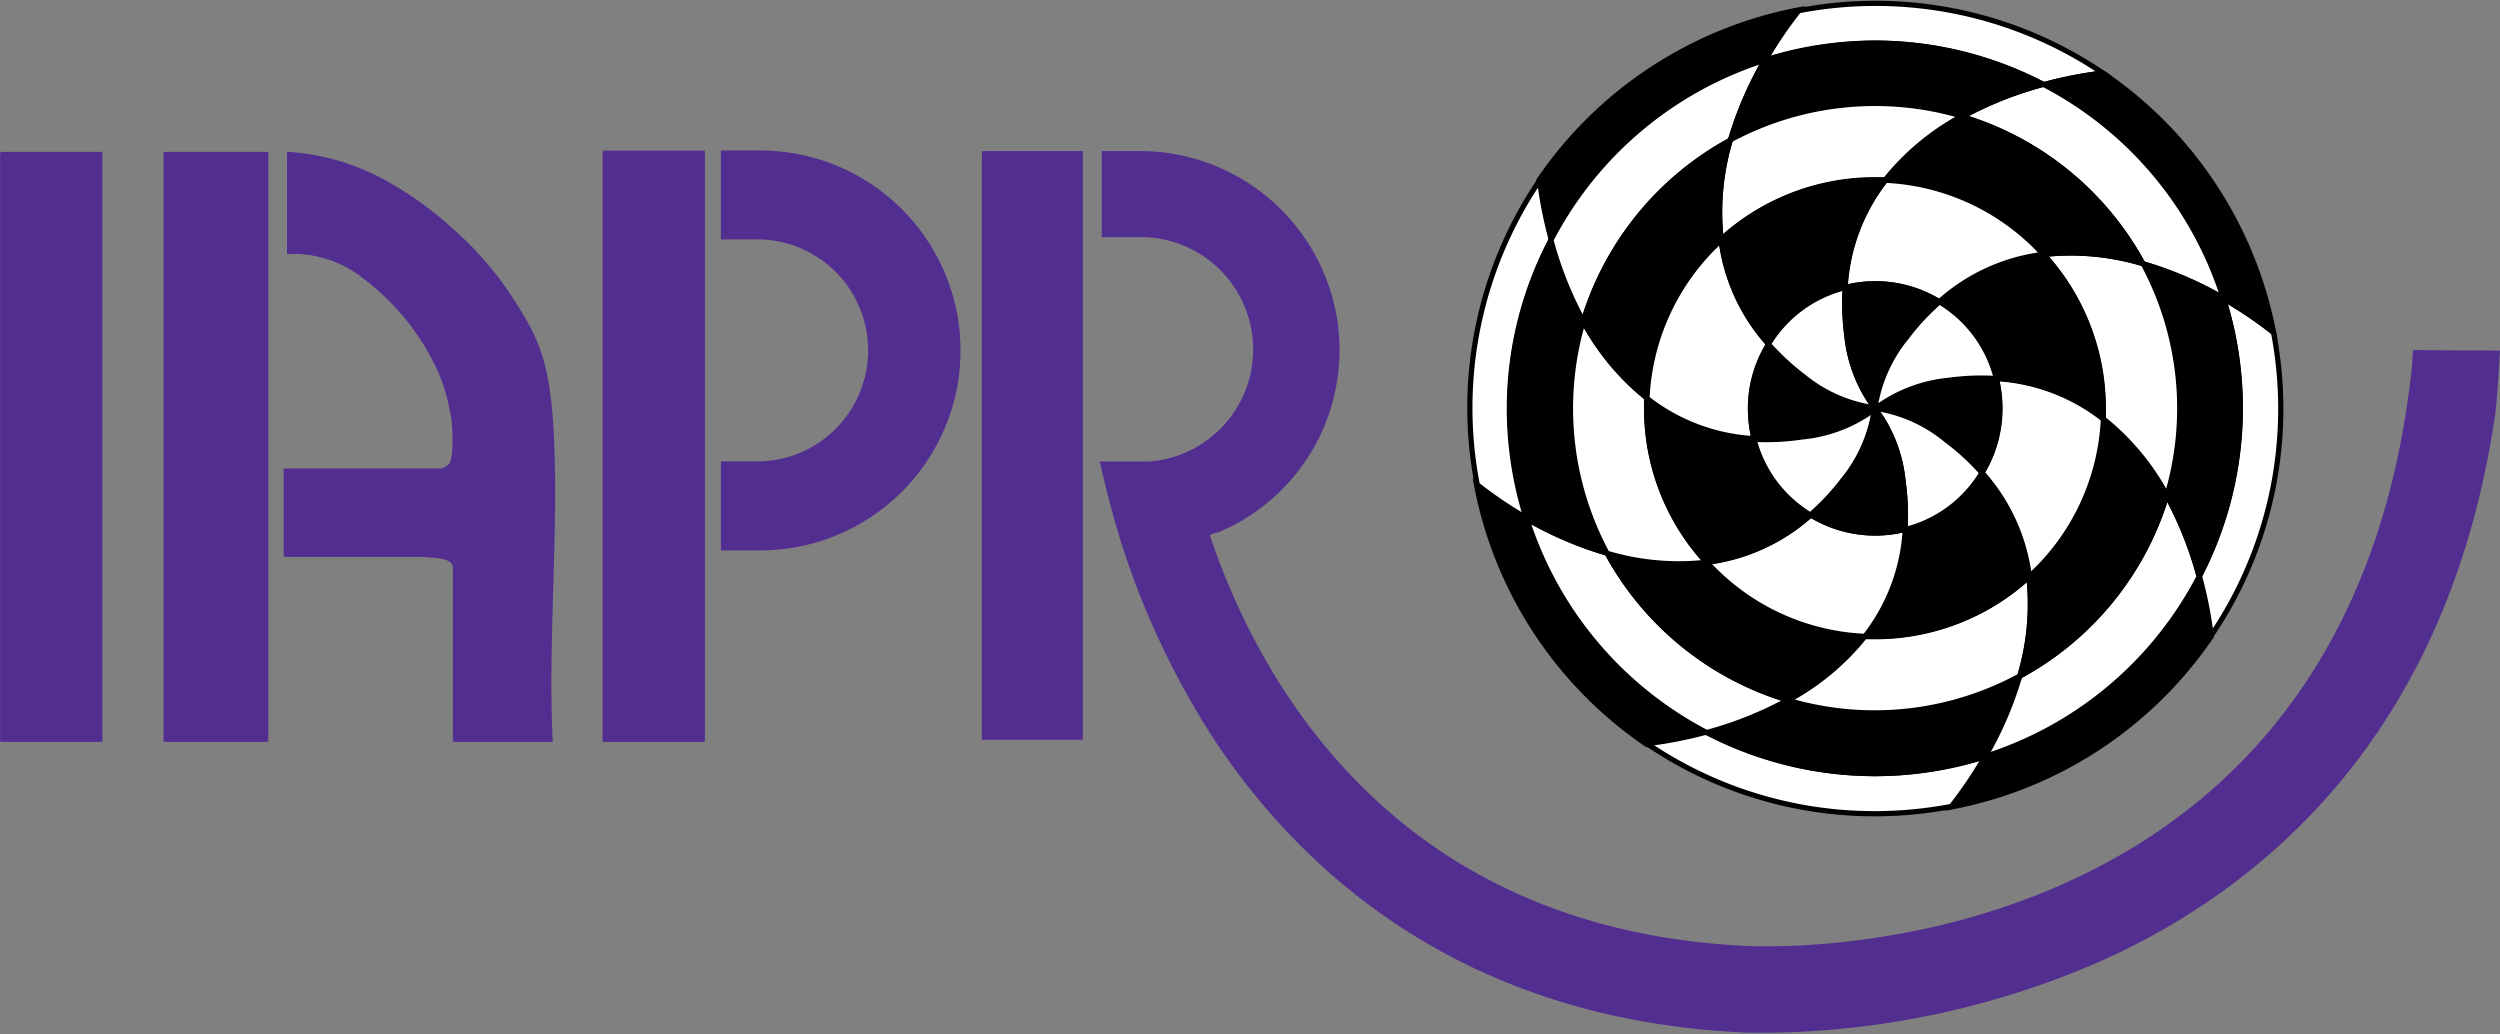 <svg id="Layer_2_copy" data-name="Layer 2 copy" xmlns="http://www.w3.org/2000/svg" viewBox="0 0 240.5 99.49"><rect x="0" y="0" width="240.5" height="99.49" fill="#808080" stroke="none"/><defs><style>.cls-1{fill:#522e91;}.cls-2,.cls-3{stroke:#000;stroke-width:0.5px;}.cls-3{fill:#fff;}</style></defs><title>IAPR</title><path class="cls-1" d="M132.5,37.5V94.14h-9.72V37.86c0-.17,0-.34.12-.36Z" transform="translate(-28.33 -22.97)"/><path class="cls-1" d="M96.14,37.46V94.34H86.3V37.82c0-.17,0-.34.12-.36Z" transform="translate(-28.33 -22.97)"/><path class="cls-1" d="M54.14,37.58V94.34H44.06V37.94c0-.17,0-.34.12-.36Z" transform="translate(-28.33 -22.97)"/><path class="cls-1" d="M38.18,37.58V94.34H28.34V37.94c0-.17,0-.34.12-.36Z" transform="translate(-28.33 -22.97)"/><path class="cls-1" d="M120.34,52.82a19.28,19.28,0,0,0-18.85-15.37H97.68V46h3.81a10.68,10.68,0,0,1,0,21.35H97.68v8.57h3.81a19.28,19.28,0,0,0,18.85-15.37,19.45,19.45,0,0,0,0-7.75Z" transform="translate(-28.33 -22.97)"/><path class="cls-1" d="M268.83,56.7l-8.37-.05-.09,1.48C254.8,111.33,207.91,114,198.51,114c-.79,0-1.3,0-1.48,0-34.34-1.31-47.51-25.3-52.3-39.48l0-.11.63-.21,0,0v0l.13,0a19,19,0,0,0,11.7-17.57,18.88,18.88,0,0,0-.39-3.84A19.23,19.23,0,0,0,138,37.5h-3.68v8.28H138a10.81,10.81,0,0,1,1,21.58l-1.21,0-2.79,0h-.86c0,.12.05.25.08.39.34,1.55,1.08,4.66,2.09,7.79l.11.35a78.44,78.44,0,0,0,9,18.66c8.12,12.09,23.6,26.72,51.3,27.77.11,0,.66,0,1.57,0a81.9,81.9,0,0,0,32.07-6.86c15.08-6.72,33.56-21.35,38.06-53a1.09,1.09,0,0,1,0-.18C268.57,61.38,268.83,56.7,268.83,56.7Z" transform="translate(-28.33 -22.97)"/><path class="cls-1" d="M81.5,63.14c-.35-4.72-1.17-7.34-3.24-10.56a32.36,32.36,0,0,0-6.72-7.92,32.57,32.57,0,0,0-5.88-4.2,22.25,22.25,0,0,0-9.6-2.88c-.14,0-.13.19-.12.36v9.48a10.67,10.67,0,0,1,6.6,1.8,23.4,23.4,0,0,1,7.92,9.48,18.57,18.57,0,0,1,1.32,4.8c.11,1.12.19,3.46-.24,4.08a1.53,1.53,0,0,1-.79.46H55.62v8.51h.08v0h8.64l1.28,0h3.49c1.14.11,2.82.07,2.79,1.11V94.34h9.6C81,84,82.22,72.87,81.5,63.14Z" transform="translate(-28.33 -22.97)"/><path class="cls-2" d="M198.11,28.75a38.08,38.08,0,0,1,3.26-4.83,39.07,39.07,0,0,0-25,16.41,41.1,41.1,0,0,0,1.13,5.73A35.25,35.25,0,0,1,198.11,28.75Z" transform="translate(-28.33 -22.97)"/><path class="cls-3" d="M208.71,27.12a34.88,34.88,0,0,1,16.19,4A39.69,39.69,0,0,1,230.63,30a39,39,0,0,0-29.26-6,38.08,38.08,0,0,0-3.26,4.83A35,35,0,0,1,208.71,27.12Z" transform="translate(-28.33 -22.97)"/><path class="cls-2" d="M175.2,72.86a40.32,40.32,0,0,1-4.83-3.26,39,39,0,0,0,16.41,25,41,41,0,0,0,5.73-1.12A35.31,35.31,0,0,1,175.2,72.86Z" transform="translate(-28.33 -22.97)"/><path class="cls-3" d="M173.57,62.26a35,35,0,0,1,4-16.2,41.1,41.1,0,0,1-1.13-5.73,39,39,0,0,0-6,29.27,40.32,40.32,0,0,0,4.83,3.26A35.39,35.39,0,0,1,173.57,62.26Z" transform="translate(-28.33 -22.97)"/><path class="cls-3" d="M243.84,62.26a35,35,0,0,1-4,16.19A39.63,39.63,0,0,1,241,84.18a38.84,38.84,0,0,0,6.74-21.92,39.37,39.37,0,0,0-.7-7.34,39.35,39.35,0,0,0-4.84-3.27A35.09,35.09,0,0,1,243.84,62.26Z" transform="translate(-28.33 -22.97)"/><path class="cls-2" d="M230.63,30a39.69,39.69,0,0,0-5.73,1.13,35.19,35.19,0,0,1,17.31,20.57,39.35,39.35,0,0,1,4.84,3.27A39.06,39.06,0,0,0,230.63,30Z" transform="translate(-28.33 -22.97)"/><path class="cls-2" d="M219.31,95.76a41.28,41.28,0,0,1-3.26,4.84,39,39,0,0,0,25-16.42,39.63,39.63,0,0,0-1.12-5.73A35.21,35.21,0,0,1,219.31,95.76Z" transform="translate(-28.33 -22.97)"/><path class="cls-3" d="M208.71,97.39a35,35,0,0,1-16.2-4,41,41,0,0,1-5.73,1.12,38.87,38.87,0,0,0,21.93,6.74,39.45,39.45,0,0,0,7.34-.7,41.28,41.28,0,0,0,3.26-4.84A35.07,35.07,0,0,1,208.71,97.39Z" transform="translate(-28.33 -22.97)"/><path class="cls-2" d="M208.71,91.54a28.94,28.94,0,0,1-8.38-1.23,35.5,35.5,0,0,1-7.82,3.13,35.23,35.23,0,0,0,26.8,2.32A35,35,0,0,0,222.63,88,29.17,29.17,0,0,1,208.71,91.54Z" transform="translate(-28.33 -22.97)"/><path class="cls-3" d="M182.94,76.18a35.43,35.43,0,0,1-7.74-3.32,35.31,35.31,0,0,0,17.31,20.58,35.5,35.5,0,0,0,7.82-3.13A29.34,29.34,0,0,1,182.94,76.18Z" transform="translate(-28.33 -22.97)"/><path class="cls-2" d="M179.43,62.26a29.4,29.4,0,0,1,1.22-8.39,34.91,34.91,0,0,1-3.12-7.81,35,35,0,0,0-4,16.2,35.39,35.39,0,0,0,1.63,10.6,35.43,35.43,0,0,0,7.74,3.32A29.16,29.16,0,0,1,179.43,62.26Z" transform="translate(-28.33 -22.97)"/><path class="cls-3" d="M194.79,36.49a35.22,35.22,0,0,1,3.32-7.74,35.25,35.25,0,0,0-20.58,17.31,34.91,34.91,0,0,0,3.12,7.81A29.4,29.4,0,0,1,194.79,36.49Z" transform="translate(-28.33 -22.97)"/><path class="cls-3" d="M234.47,48.34a35.47,35.47,0,0,1,7.74,3.31A35.19,35.19,0,0,0,224.9,31.08a34.91,34.91,0,0,0-7.81,3.12A29.33,29.33,0,0,1,234.47,48.34Z" transform="translate(-28.33 -22.97)"/><path class="cls-3" d="M222.63,88a35,35,0,0,1-3.32,7.74,35.21,35.21,0,0,0,20.58-17.31,35.43,35.43,0,0,0-3.13-7.81A29.32,29.32,0,0,1,222.63,88Z" transform="translate(-28.33 -22.97)"/><path class="cls-2" d="M198.11,28.75a35.22,35.22,0,0,0-3.32,7.74,29.37,29.37,0,0,1,22.3-2.29,34.91,34.91,0,0,1,7.81-3.12,35.15,35.15,0,0,0-26.79-2.33Z" transform="translate(-28.33 -22.97)"/><path class="cls-2" d="M238,62.26a29,29,0,0,1-1.23,8.38,35.43,35.43,0,0,1,3.13,7.81,35.23,35.23,0,0,0,2.32-26.8,35.47,35.47,0,0,0-7.74-3.31A29.17,29.17,0,0,1,238,62.26Z" transform="translate(-28.33 -22.97)"/><path class="cls-2" d="M207.7,84.19a21.86,21.86,0,0,1-15.21-7.13,24,24,0,0,1-9.55-.88,29.34,29.34,0,0,0,17.39,14.13A23.88,23.88,0,0,0,207.7,84.19Z" transform="translate(-28.33 -22.97)"/><path class="cls-3" d="M223.51,78.48a21.9,21.9,0,0,1-14.8,5.74c-.34,0-.68,0-1,0a23.88,23.88,0,0,1-7.37,6.12A29.24,29.24,0,0,0,222.63,88,24,24,0,0,0,223.51,78.48Z" transform="translate(-28.33 -22.97)"/><path class="cls-2" d="M230.64,63.27a21.88,21.88,0,0,1-7.13,15.21,24,24,0,0,1-.88,9.54,29.32,29.32,0,0,0,14.13-17.38A23.76,23.76,0,0,0,230.64,63.27Z" transform="translate(-28.33 -22.97)"/><path class="cls-3" d="M192.49,77.06a21.85,21.85,0,0,1-5.74-14.8c0-.34,0-.68,0-1a24.08,24.08,0,0,1-6.12-7.38,29.39,29.39,0,0,0,2.29,22.31A24,24,0,0,0,192.49,77.06Z" transform="translate(-28.33 -22.97)"/><path class="cls-3" d="M193.9,46a21.87,21.87,0,0,1,14.81-5.74l1,0a23.9,23.9,0,0,1,7.37-6.12,29.37,29.37,0,0,0-22.3,2.29A24,24,0,0,0,193.9,46Z" transform="translate(-28.33 -22.97)"/><path class="cls-2" d="M180.65,53.87a24.08,24.08,0,0,0,6.12,7.38A21.94,21.94,0,0,1,193.9,46a24,24,0,0,1,.89-9.55A29.4,29.4,0,0,0,180.65,53.87Z" transform="translate(-28.33 -22.97)"/><path class="cls-3" d="M224.93,47.45a21.92,21.92,0,0,1,5.74,14.81c0,.34,0,.67,0,1a23.76,23.76,0,0,1,6.12,7.37,29.24,29.24,0,0,0-2.29-22.3A24,24,0,0,0,224.93,47.45Z" transform="translate(-28.33 -22.97)"/><path class="cls-2" d="M209.72,40.32a21.92,21.92,0,0,1,15.21,7.13,24,24,0,0,1,9.54.89A29.33,29.33,0,0,0,217.09,34.2,23.9,23.9,0,0,0,209.72,40.32Z" transform="translate(-28.33 -22.97)"/><path class="cls-2" d="M211.58,73.88a18.34,18.34,0,0,1-3.88,10.31c.33,0,.67,0,1,0a21.9,21.9,0,0,0,14.8-5.74,18.33,18.33,0,0,0-4.55-10A12,12,0,0,1,211.58,73.88Z" transform="translate(-28.33 -22.97)"/><path class="cls-3" d="M220.69,62.26A11.94,11.94,0,0,1,219,68.44a18.33,18.33,0,0,1,4.55,10,21.88,21.88,0,0,0,7.13-15.21,18.34,18.34,0,0,0-10.31-3.88A11.81,11.81,0,0,1,220.69,62.26Z" transform="translate(-28.33 -22.97)"/><path class="cls-3" d="M208.71,74.24a11.89,11.89,0,0,1-6.18-1.73,18.37,18.37,0,0,1-10,4.55,21.86,21.86,0,0,0,15.21,7.13,18.34,18.34,0,0,0,3.88-10.31A11.81,11.81,0,0,1,208.71,74.24Z" transform="translate(-28.33 -22.97)"/><path class="cls-2" d="M220.33,59.39a18.34,18.34,0,0,1,10.31,3.88c0-.34,0-.67,0-1a21.92,21.92,0,0,0-5.74-14.81,18.35,18.35,0,0,0-10,4.56A12,12,0,0,1,220.33,59.39Z" transform="translate(-28.33 -22.97)"/><path class="cls-3" d="M208.71,50.27A11.85,11.85,0,0,1,214.89,52a18.35,18.35,0,0,1,10-4.56,21.92,21.92,0,0,0-15.21-7.13,18.34,18.34,0,0,0-3.88,10.32A11.82,11.82,0,0,1,208.71,50.27Z" transform="translate(-28.33 -22.97)"/><path class="cls-2" d="M192.49,77.06a18.37,18.37,0,0,0,10-4.55,12,12,0,0,1-5.45-7.38,18.34,18.34,0,0,1-10.31-3.88c0,.33,0,.67,0,1A21.85,21.85,0,0,0,192.49,77.06Z" transform="translate(-28.33 -22.97)"/><path class="cls-3" d="M196.72,62.26a11.8,11.8,0,0,1,1.74-6.18,18.38,18.38,0,0,1-4.56-10,21.94,21.94,0,0,0-7.13,15.21,18.34,18.34,0,0,0,10.31,3.88A12.33,12.33,0,0,1,196.72,62.26Z" transform="translate(-28.33 -22.97)"/><path class="cls-2" d="M205.84,50.64a18.34,18.34,0,0,1,3.88-10.32l-1,0A21.87,21.87,0,0,0,193.9,46a18.38,18.38,0,0,0,4.56,10A12,12,0,0,1,205.84,50.64Z" transform="translate(-28.33 -22.97)"/><path class="cls-3" d="M215.57,65.31a13.86,13.86,0,0,0-6.45-3l-.23,0-.18,0h0a13.82,13.82,0,0,1,2.7,7,22.72,22.72,0,0,1,.18,4.61A12,12,0,0,0,219,68.44,22.86,22.86,0,0,0,215.57,65.31Z" transform="translate(-28.33 -22.97)"/><path class="cls-2" d="M215.72,59.56A14,14,0,0,0,209.05,62l-.2.13-.14.11.18,0,.23,0a13.86,13.86,0,0,1,6.45,3A22.86,22.86,0,0,1,219,68.44a11.94,11.94,0,0,0,1.73-6.18,11.81,11.81,0,0,0-.36-2.87A22.69,22.69,0,0,0,215.72,59.56Z" transform="translate(-28.33 -22.97)"/><polygon class="cls-3" points="180.38 39.28 180.37 39.28 180.37 39.28 180.38 39.28"/><path class="cls-3" d="M211.76,55.39a14.06,14.06,0,0,0-3,6.45l0,.24,0,.17h0l.14-.11.2-.13a14,14,0,0,1,6.67-2.45,22.69,22.69,0,0,1,4.61-.17A12,12,0,0,0,214.89,52,23.28,23.28,0,0,0,211.76,55.39Z" transform="translate(-28.33 -22.97)"/><path class="cls-3" d="M208.7,62.25h0v0Z" transform="translate(-28.33 -22.97)"/><polygon class="cls-3" points="180.36 39.29 180.37 39.29 180.37 39.28 180.36 39.29"/><path class="cls-3" d="M205.66,69.12a13.89,13.89,0,0,0,3-6.86h0a13.9,13.9,0,0,1-7,2.69,22.79,22.79,0,0,1-4.62.18,12,12,0,0,0,5.45,7.38A22.86,22.86,0,0,0,205.66,69.12Z" transform="translate(-28.33 -22.97)"/><path class="cls-2" d="M211.58,73.88a22.72,22.72,0,0,0-.18-4.61,13.82,13.82,0,0,0-2.7-7,13.89,13.89,0,0,1-3,6.86,22.86,22.86,0,0,1-3.13,3.39,11.82,11.82,0,0,0,9.05,1.37Z" transform="translate(-28.33 -22.97)"/><path class="cls-2" d="M201.7,65a13.9,13.9,0,0,0,7-2.69v0a13.89,13.89,0,0,1-6.85-3,23.85,23.85,0,0,1-3.38-3.13,11.8,11.8,0,0,0-1.74,6.18,12.33,12.33,0,0,0,.36,2.87A22.79,22.79,0,0,0,201.7,65Z" transform="translate(-28.33 -22.97)"/><path class="cls-3" d="M201.84,59.21a13.89,13.89,0,0,0,6.85,3,1.47,1.47,0,0,1-.1-.13l-.13-.19A14,14,0,0,1,206,55.25a22.69,22.69,0,0,1-.17-4.61,12,12,0,0,0-7.38,5.44A23.85,23.85,0,0,0,201.84,59.21Z" transform="translate(-28.33 -22.97)"/><path class="cls-2" d="M206,55.25a14,14,0,0,0,2.45,6.67l.13.19a1.47,1.47,0,0,0,.1.13h0l0-.17,0-.24a14.06,14.06,0,0,1,3-6.45A23.28,23.28,0,0,1,214.89,52a11.68,11.68,0,0,0-9-1.37A22.69,22.69,0,0,0,206,55.25Z" transform="translate(-28.33 -22.97)"/></svg>